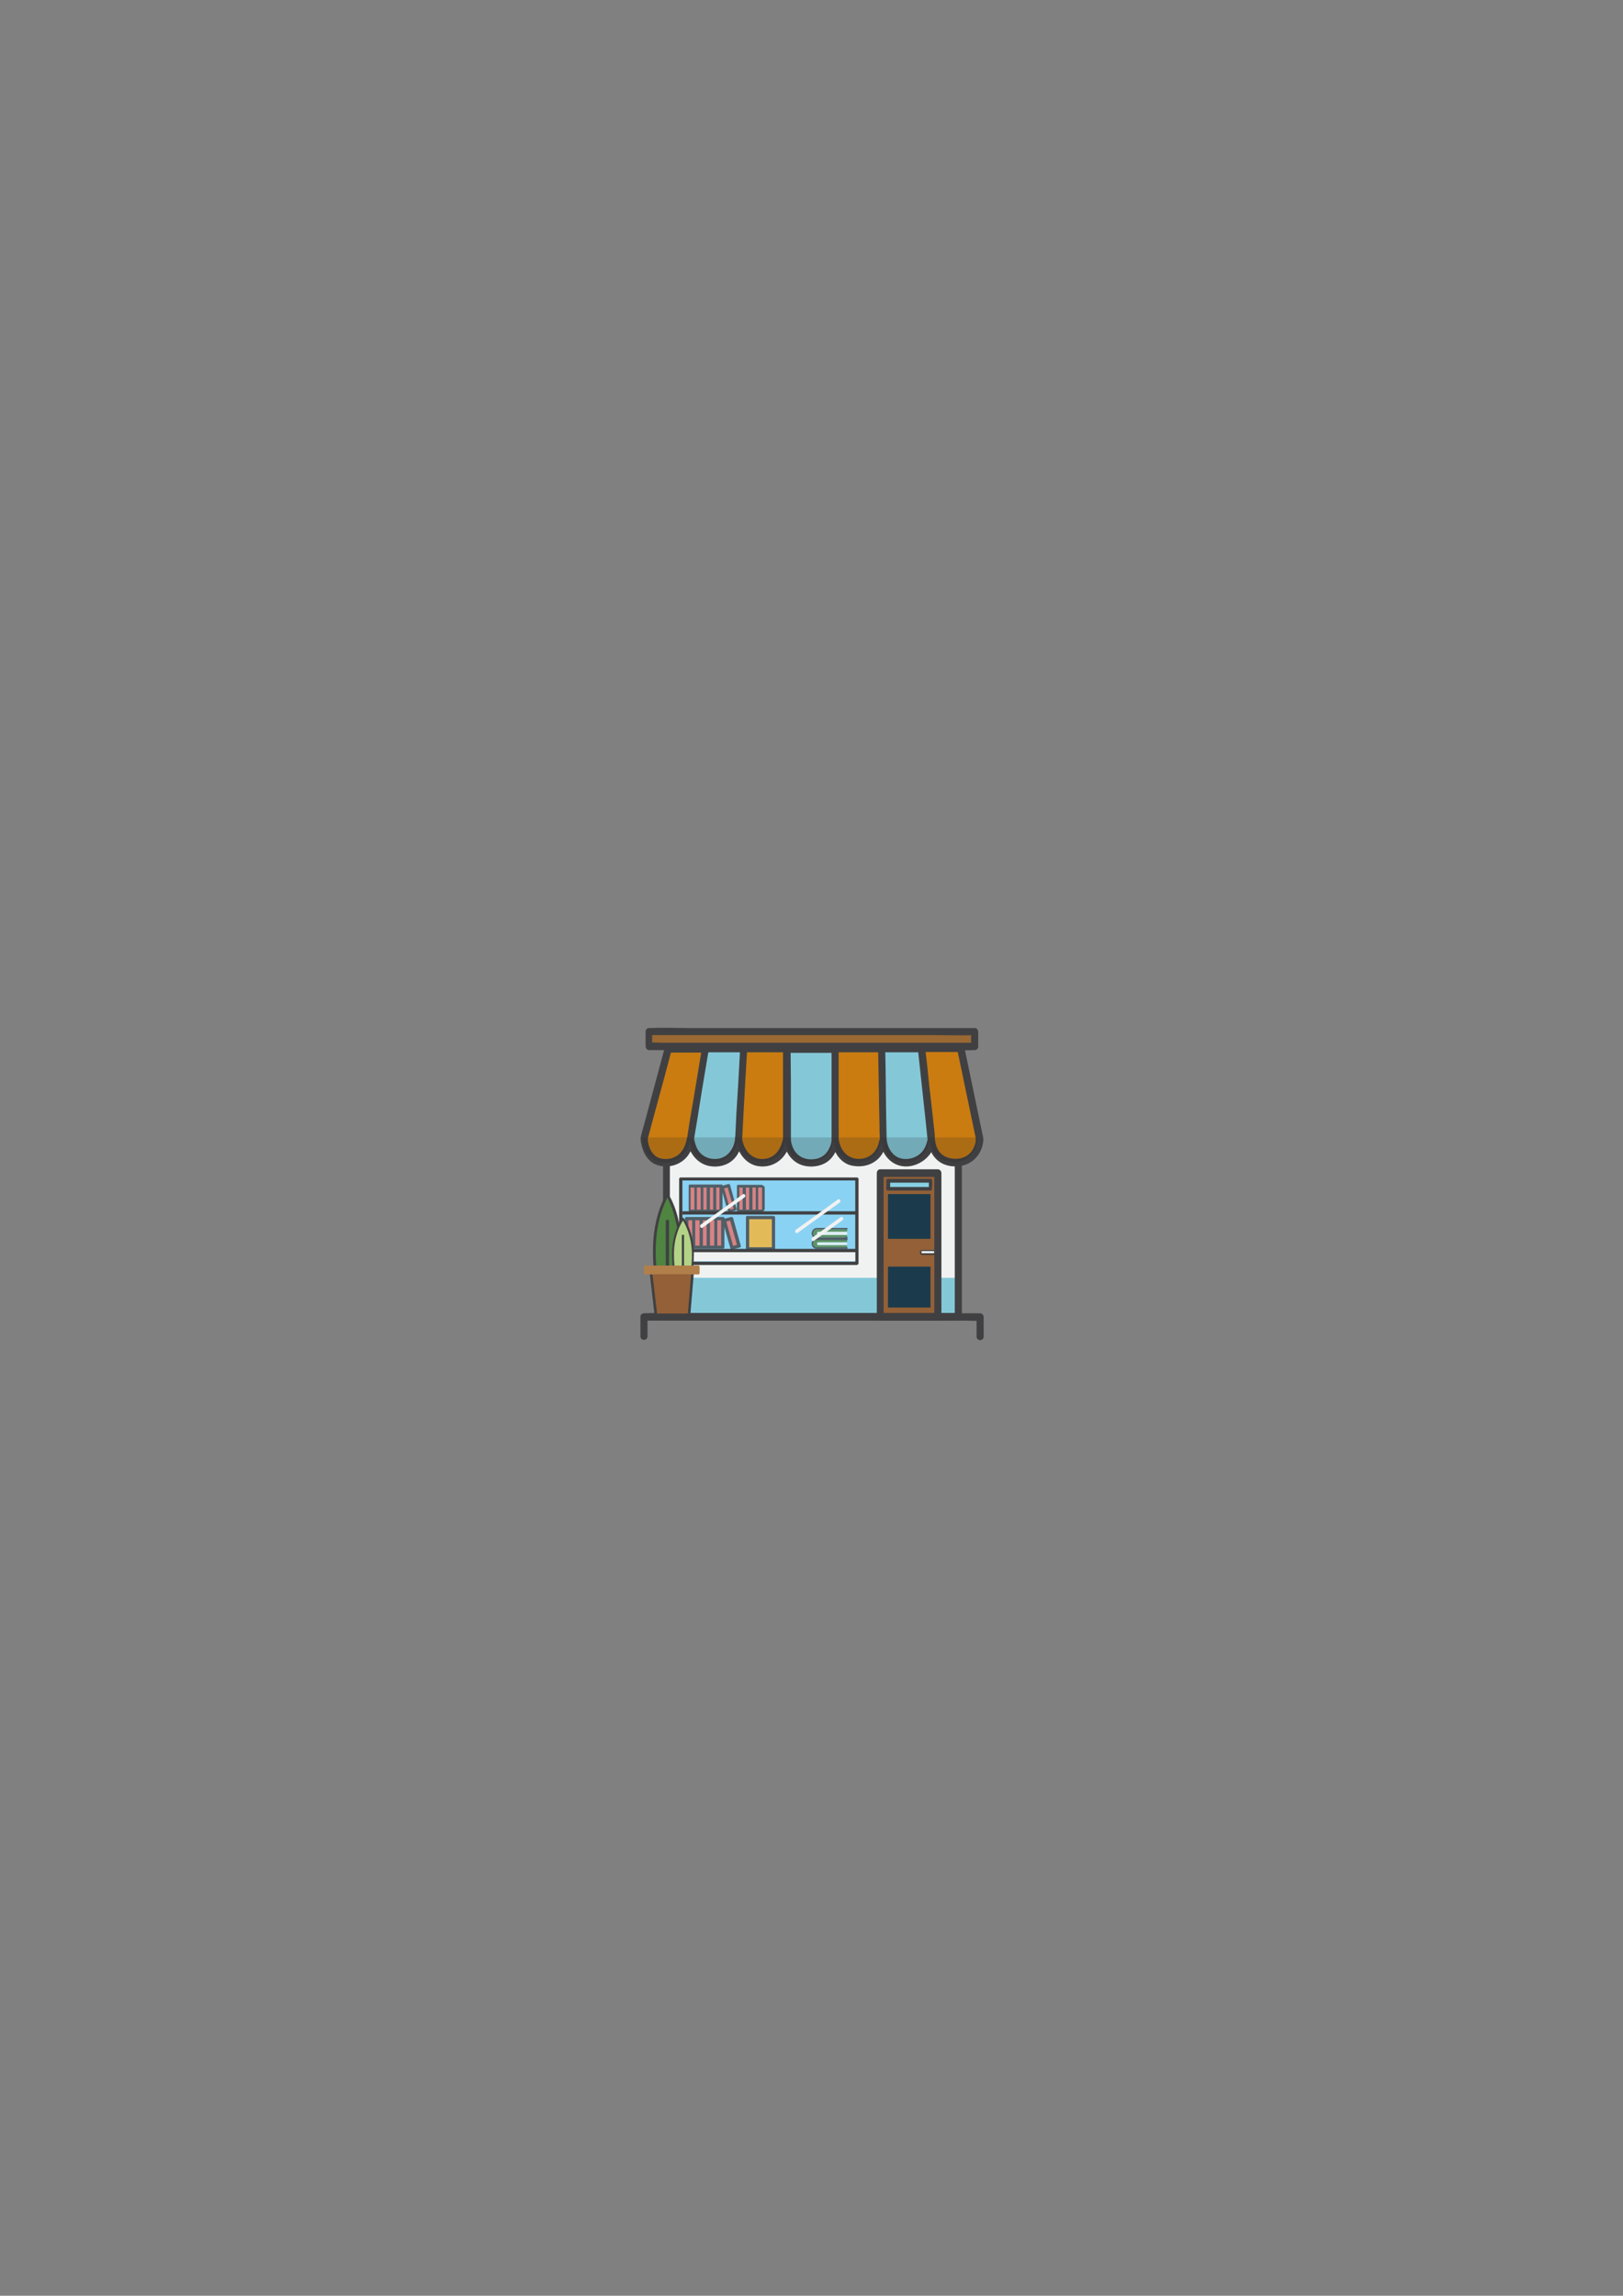 <?xml version="1.0" encoding="utf-8"?>
<!-- Generator: Adobe Illustrator 25.0.1, SVG Export Plug-In . SVG Version: 6.00 Build 0)  -->
<svg version="1.1" id="Layer_1" xmlns="http://www.w3.org/2000/svg" xmlns:xlink="http://www.w3.org/1999/xlink" x="0px" y="0px"
	 viewBox="0 0 595.3 841.9" style="enable-background:new 0 0 595.3 841.9;" xml:space="preserve">
<rect x="0" y="0" width="595.3" height="841.9" fill="#808080" stroke="none"/>
<style type="text/css">
	.st0{fill:#84C8D8;}
	.st1{fill:#F0F2F1;}
	.st2{fill:#404042;}
	.st3{fill:#CA7C11;}
	.st4{fill:#936037;}
	.st5{fill:#8AD2F3;}
	.st6{fill:#1B3B4C;}
	.st7{fill:#87CFE2;}
	.st8{fill:#996833;}
	.st9{opacity:0.18;}
	.st10{fill:#232020;}
	.st11{opacity:0.79;}
	.st12{fill:#EC6D66;}
	.st13{fill:#4F8441;}
	.st14{fill:#FAB32F;}
	.st15{fill:#B3D386;}
	.st16{fill:#B17F4A;}
</style>
<g id="XMLID_5898_">
	<g id="XMLID_5904_">
		<g id="XMLID_5905_">
			<g>
				<g>
					<g>
						<g>
							<rect x="244.4" y="417.1" class="st0" width="107.2" height="65.8"/>
						</g>
					</g>
				</g>
			</g>
		</g>
	</g>
	<g id="XMLID_5902_">
		<g id="XMLID_5903_">
			<g>
				<g>
					<g>
						<g>
							<rect x="244.4" y="417.1" class="st1" width="107.2" height="51.5"/>
						</g>
					</g>
				</g>
			</g>
		</g>
	</g>
	<g id="XMLID_5899_">
		<g id="XMLID_5900_">
			<g id="XMLID_5901_">
				<g>
					<g>
						<g>
							<g>
								<path class="st2" d="M351.6,481.5c-3.6,0-7.2,0-10.8,0c-8.5,0-17.1,0-25.6,0c-10.3,0-20.6,0-30.8,0c-8.9,0-17.9,0-26.8,0
									c-2.9,0-5.9,0-8.8,0c-1.3,0-2.9-0.2-4.2,0c-0.1,0-0.1,0-0.2,0c0.4,0.4,0.9,0.9,1.3,1.3c0-7.4,0-14.8,0-22.2
									c0-11.8,0-23.6,0-35.4c0-2.7,0-5.4,0-8.1c-0.4,0.4-0.9,0.9-1.3,1.3c3.6,0,7.1,0,10.7,0c8.5,0,17.1,0,25.6,0
									c10.3,0,20.6,0,30.8,0c8.9,0,17.9,0,26.8,0c2.9,0,5.9,0,8.8,0c1.3,0,2.9,0.2,4.2,0c0.1,0,0.1,0,0.2,0
									c-0.4-0.4-0.9-0.9-1.3-1.3c0,7.4,0,14.8,0,22.2c0,11.8,0,23.6,0,35.4c0,2.7,0,5.3,0,8.1c0,1.8,2.6,1.8,2.6,0
									c0-7.3,0-14.8,0-22.2c0-11.8,0-23.6,0-35.4c0-2.7,0-5.4,0-8.1c0-0.7-0.6-1.3-1.3-1.3c-3.6,0-7.1,0-10.7,0
									c-8.5,0-17.1,0-25.6,0c-10.3,0-20.6,0-30.8,0c-8.9,0-17.9,0-26.8,0c-4.3,0-8.7-0.2-13,0c-0.1,0-0.1,0-0.1,0
									c-0.7,0-1.3,0.6-1.3,1.3c0,7.4,0,14.8,0,22.2c0,11.8,0,23.6,0,35.4c0,2.7,0,5.4,0,8.1c0,0.7,0.5,1.4,1.2,1.4
									c3.6,0,7.1,0,10.7,0c8.5,0,17.1,0,25.6,0c10.3,0,20.6,0,30.8,0c8.9,0,17.9,0,26.8,0c4.3,0,8.7,0.2,13,0c0.1,0,0,0,0.2,0
									C353.2,484.2,353.2,481.5,351.6,481.5z"/>
							</g>
						</g>
					</g>
				</g>
			</g>
		</g>
	</g>
</g>
<g id="XMLID_5896_">
	<g id="XMLID_5897_">
		<g>
			<g>
				<g>
					<g>
						<path class="st0" d="M253.3,417.4l5.4-32.9h14.1l-1.8,32.9c0,0-0.5,8.8-8.8,8.8C253.8,426.3,253.3,417.4,253.3,417.4z"/>
					</g>
				</g>
			</g>
		</g>
	</g>
</g>
<g id="XMLID_5894_">
	<g id="XMLID_5895_">
		<g>
			<g>
				<g>
					<g>
						<path class="st0" d="M288.6,417.5v-32.9h17.7l0,32.9c0,0-0.3,8.9-8.8,8.9C288.9,426.3,288.6,417.5,288.6,417.5z"/>
					</g>
				</g>
			</g>
		</g>
	</g>
</g>
<g id="XMLID_5892_">
	<g id="XMLID_5893_">
		<g>
			<g>
				<g>
					<g>
						<path class="st0" d="M324,417.4l-0.5-32.9h14.6l3.6,32.9c0,0-0.4,7.5-7.8,8.7C326.5,427.3,324.1,420.6,324,417.4z"/>
					</g>
				</g>
			</g>
		</g>
	</g>
</g>
<g id="XMLID_5890_">
	<g id="XMLID_5891_">
		<g>
			<g>
				<g>
					<g>
						<path class="st3" d="M359.3,417.4l-6.9-32.9h-14.4l3.6,32.9c0,0,0,8.8,8.8,8.8C359.3,426.3,359.3,417.4,359.3,417.4z"/>
					</g>
				</g>
			</g>
		</g>
	</g>
</g>
<g id="XMLID_5884_">
	<g id="XMLID_5888_">
		<g id="XMLID_5889_">
			<g>
				<g>
					<g>
						<g>
							<rect x="322.8" y="430.2" class="st4" width="21.3" height="52.7"/>
						</g>
					</g>
				</g>
			</g>
		</g>
	</g>
	<g id="XMLID_5885_">
		<g id="XMLID_5886_">
			<g id="XMLID_5887_">
				<g>
					<g>
						<g>
							<g>
								<path class="st2" d="M344.1,481.5c-7.1,0-14.2,0-21.3,0c0.4,0.6,1,0.9,1.3,1.4c0-5.9,0-11.9,0-17.8c0-9.5,0-18.9,0-28.4
									c0-2.2,0-4.4,0-6.5c-0.4,0.4-0.9,1-1.3,1.4c7.1,0,14.1,0,21.2,0c-0.4-0.4-0.9-0.9-1.3-1.4c0,5.9,0,11.9,0,17.8
									c0,9.5,0,18.9,0,28.4c0,2.2,0,4.4,0,6.5c0,1.8,2.6,1.8,2.6,0c0-5.9,0-11.9,0-17.8c0-9.5,0-18.9,0-28.4c0-2.2,0-4.4,0-6.5
									c0-0.7-0.6-1.4-1.3-1.4c-7.1,0-14.1,0-21.2,0c-0.7,0-1.2,0.7-1.2,1.4c0,5.9,0,11.9,0,17.8c0,9.5,0,18.9,0,28.4
									c0,2.2,0,4.4,0,6.5c0,0.7,0.5,1.4,1.2,1.4c7.1,0,14.2,0,21.3,0C345.7,484.3,345.7,481.5,344.1,481.5z"/>
							</g>
						</g>
					</g>
				</g>
			</g>
		</g>
	</g>
</g>
<g id="XMLID_5867_">
	<g id="XMLID_5868_">
		<g>
			<g>
				<g>
					<g>
						<path class="st3" d="M272.8,384.5h15.8v32.9c0,0-0.9,8.7-8.8,8.8c-7.9,0.1-8.8-8.9-8.8-8.9L272.8,384.5z"/>
					</g>
				</g>
			</g>
		</g>
	</g>
</g>
<g id="XMLID_5865_">
	<g id="XMLID_5866_">
		<g>
			<g>
				<g>
					<g>
						<path class="st3" d="M306.3,384.5l0,32.9c0,0,0.4,9,8.8,8.9c8.4-0.1,8.8-8.9,8.8-8.9l-0.5-32.9H306.3z"/>
					</g>
				</g>
			</g>
		</g>
	</g>
</g>
<g id="XMLID_5862_">
	<g id="XMLID_5863_">
		<g id="XMLID_5864_">
			<g>
				<g>
					<g>
						<g>
							<path class="st3" d="M258.7,384.7c-0.8,4.7-1.6,9.4-2.3,14.1c-1,6-2,11.9-3,17.9c-0.4,2.3-0.8,4.4-2.2,6.3
								c-1.6,2.1-4.1,3.3-6.7,3.3c-8.2,0.3-8.2-9.1-8.2-9.1l8.8-32.6L258.7,384.7z"/>
						</g>
					</g>
				</g>
			</g>
		</g>
	</g>
	<g>
		<path class="st2" d="M360.6,417.1c-2-9.6-4-19.2-6-28.8c-0.3-1.4-0.6-2.7-0.8-4c-0.1-0.6-0.7-1-1.3-1c-4.8,0-9.6,0-14.4,0
			c-4.9,0-9.8,0-14.6,0c-5.7,0-11.4,0-17.1,0c-5.9,0-11.8,0-17.7,0c-5.3,0-10.6,0-15.8,0c-4.7,0-9.4,0-14.1,0c-0.1,0-0.1,0-0.2,0
			c-4.5,0-9,0-13.5,0c-0.6,0-1.1,0.4-1.3,1c-2.5,9.3-5,18.6-7.5,27.9c-0.4,1.5-0.9,3-1.2,4.5c-0.3,1.2,0,2.5,0.3,3.6
			c0.7,2.7,2.2,5.4,4.8,6.6c3.9,1.8,8.9,0.7,11.7-2.6c0.6-0.7,1-1.4,1.4-2.1c1.2,2.4,3.3,4.4,6,5.2c3.2,0.9,7,0.3,9.5-2
			c1-0.9,1.8-2,2.3-3.2c1.3,2.5,3.4,4.6,6.2,5.3c4.7,1.1,9.1-1.1,11.3-5.2c1.1,2.3,3.1,4.2,5.6,5c3.2,1,7.1,0.5,9.7-1.6
			c1.1-0.9,1.9-2,2.5-3.2c1.3,2.5,3.4,4.5,6.3,5c4.7,0.9,9.2-1,11.3-5.1c1.8,3.5,5.2,5.8,9.5,5.3c3.3-0.4,6.4-2.4,8.1-5.2
			c0.3,0.7,0.7,1.3,1.2,1.9c2.1,2.6,5.4,3.6,8.6,3.3c5.4-0.4,9.2-4.8,9.3-10.1C360.6,417.3,360.6,417.2,360.6,417.1z M251.7,418.6
			c-0.6,2.3-1.8,4.5-4,5.6c-1.7,0.9-3.9,1.1-5.8,0.5c-2.4-0.8-3.6-3.1-4.1-5.4c-0.2-0.7-0.1-1.1-0.2-1.9c0-0.1,0-0.2,0.1-0.2
			c0.4-1.5,0.8-3,1.2-4.5c1.5-5.4,2.9-10.8,4.4-16.2c0.9-3.5,1.9-7,2.8-10.5c3.7,0,7.4,0,11.1,0c-0.9,5.6-1.9,11.3-2.8,16.9
			c-0.4,2.5-0.9,5-1.3,7.6c-0.1,0.8-0.3,1.6-0.4,2.4c0,0,0,0.1,0,0.1c-0.2,1.3-0.4,2.6-0.6,3.9c-0.1,0.1-0.1,0.3-0.1,0.4
			C251.9,417.8,251.8,418.2,251.7,418.6z M269.6,417.5c0,0.1,0,0.2,0,0.2c0,0,0,0,0,0.1c-0.1,0.8-0.3,1.6-0.6,2.4
			c-0.9,2.2-2.5,4-4.9,4.6c-3.1,0.7-6.4-0.3-8.1-3.1c-0.6-0.9-0.9-2-1.2-3c-0.1-0.3-0.1-0.6-0.2-1c0-0.1,0-0.1,0-0.2
			c0.9-5.3,1.8-10.7,2.6-16c0.9-5.2,1.7-10.5,2.6-15.6c3.9,0,7.7,0,11.6,0c-0.4,7.5-0.8,14.9-1.3,22.4c-0.1,2.1-0.2,4.1-0.3,6.2
			c0,0.7-0.1,1.4-0.1,2.1C269.6,416.9,269.6,417.2,269.6,417.5C269.6,417.5,269.6,417.5,269.6,417.5z M287.2,417.6
			c-0.7,3.4-2.5,6.6-6.2,7.3c-4.3,0.8-7.4-2-8.5-5.9c-0.1-0.5-0.2-0.9-0.3-1.4c0.2-1.8,0.2-3.6,0.3-5.4c0.3-5.4,0.6-10.9,0.9-16.3
			c0.2-3.3,0.4-6.6,0.6-10c4.4,0,8.9,0,13.2,0c0,5.5,0,10.9,0,16.3c0,3.7,0,7.5,0,11.2c0,1.1,0,2.2,0,3.4c0,0.2,0,0.4,0,0.6
			C287.2,417.4,287.2,417.5,287.2,417.6L287.2,417.6C287.2,417.5,287.2,417.5,287.2,417.6z M305,417.7c0,0.1,0,0.2,0,0.3
			c0,0.1,0,0.2,0,0.2c0,0,0,0,0,0.1c-0.1,0.8-0.3,1.7-0.7,2.5c-0.9,2.2-2.7,3.8-5.1,4.2c-3.2,0.6-6.4-0.5-8-3.4
			c-0.5-0.9-0.8-1.8-1-2.8c-0.1-0.6-0.1-0.6-0.1-1.2c0-0.4,0-0.8,0-1.1c0-3.2,0-6.5,0-9.7c0-6.9,0-13.8-0.1-20.7c5,0,10,0,15,0
			c0,5.9,0,11.7,0,17.5c0,3.8,0,7.6,0,11.4c0,0.8,0,1.5,0,2.3c0,0.1,0,0.3,0,0.4C305,417.5,305,417.6,305,417.7z M322.5,418.3
			c-0.1,0.3-0.1,0.6-0.2,0.9c-0.2,0.8-0.5,1.5-0.9,2.2c-1,1.8-2.6,2.9-4.6,3.4c-4.4,0.9-7.8-1.5-8.9-5.7c-0.2-0.9-0.3-1.1-0.3-1.7
			c0-0.1,0-0.1,0-0.2c0.1-1.6,0-3.2,0-4.7c0-1.4,0-2.9,0-4.3c0-1,0-1.9,0-2.9c0-6.5,0-12.9,0-19.4c4.8,0,9.7,0,14.5,0
			c0.1,5.5,0.2,10.9,0.3,16.3c0,0.3,0,0.7,0,1c0.1,3.4,0.1,6.8,0.2,10.2c0,1.3,0,2.5,0.1,3.8c0,0.2,0,0.4,0,0.6c0,0,0,0,0,0
			c0,0,0,0,0,0.1C322.6,418.1,322.6,418.2,322.5,418.3z M340.2,418c-0.4,1.9-1.2,3.8-2.7,5.1c-2.4,2.1-6.5,2.7-9.2,0.7
			c-1.9-1.4-3-4-3.1-6.3c-0.1-3.6-0.1-7.2-0.2-10.8c-0.1-6.9-0.1-13.9-0.3-20.8c4,0,8.1,0,12.1,0c0.7,6.9,1.5,13.6,2.2,20.4
			c0.2,1.5,0.3,3.1,0.5,4.6c0.2,2.2,0.5,4.5,0.7,6.8C340.3,417.9,340.3,417.6,340.2,418z M357.2,420.8c-1,2.3-3,3.8-5.6,4.1
			c-2.8,0.3-5.8-0.5-7.4-3c-0.8-1.3-1.2-3-1.3-4.3c0-0.1,0-0.2,0-0.2c0-1.5-0.2-3-0.4-4.6c-0.6-6-1.4-11.9-2-17.9c0,0,0-0.1,0-0.1
			c-0.3-3-0.6-6-1-9c3.9,0,7.9,0,11.8,0c1.9,9.3,3.9,18.6,5.8,27.8c0.3,1.3,0.5,2.6,0.8,3.8C358,418.6,357.7,419.7,357.2,420.8z"/>
	</g>
</g>
<g id="XMLID_5859_">
	<g id="XMLID_5860_">
		<g id="XMLID_5861_">
			<g>
				<g>
					<g>
						<g>
							<g>
								<rect x="249.7" y="432.3" class="st5" width="64.6" height="31"/>
							</g>
						</g>
					</g>
				</g>
			</g>
			<g>
				<g>
					<g>
						<g>
							<g>
								<path class="st2" d="M314.2,463.9h-64.5c-0.3,0-0.6-0.3-0.6-0.6v-31c0-0.3,0.3-0.5,0.6-0.5h64.5c0.3,0,0.7,0.2,0.7,0.5v31
									C314.9,463.6,314.5,463.9,314.2,463.9z M250.3,462.7h63.4v-29.8h-63.4V462.7z"/>
							</g>
						</g>
					</g>
				</g>
			</g>
		</g>
	</g>
</g>
<g id="XMLID_5856_">
	<g id="XMLID_5857_">
		<g id="XMLID_5858_">
			<g>
				<g>
					<g>
						<g>
							<rect x="325.7" y="464.5" class="st6" width="15.6" height="15"/>
						</g>
					</g>
				</g>
			</g>
		</g>
	</g>
</g>
<g id="XMLID_5853_">
	<g id="XMLID_5854_">
		<g id="XMLID_5855_">
			<g>
				<g>
					<g>
						<g>
							<rect x="325.7" y="433.1" class="st7" width="15.6" height="3"/>
						</g>
					</g>
				</g>
			</g>
		</g>
	</g>
	<g>
		<g>
			<g>
				<g>
					<g>
						<path class="st2" d="M341.9,433c0-0.4-0.2-0.7-0.6-0.7c-5.2,0-10.4,0-15.6,0c-0.4,0-0.6,0.3-0.6,0.7c0,1,0,2,0,3
							c0,0.4,0.3,0.6,0.6,0.6c5.2,0,10.4,0,15.6,0c0.2,0,0.3-0.1,0.4-0.2c0,0,0,0,0,0c0,0,0,0,0,0c0.1-0.1,0.1-0.2,0.1-0.4
							C341.9,435,341.9,434,341.9,433z M340.7,435.3c-4.7,0-9.5,0-14.2,0c0-0.4,0-1,0-1.6c4.7,0,9.5,0,14.2,0
							C340.7,434.3,340.7,434.9,340.7,435.3z"/>
					</g>
				</g>
			</g>
		</g>
	</g>
</g>
<g id="XMLID_5850_">
	<g id="XMLID_5851_">
		<g id="XMLID_5852_">
			<g>
				<g>
					<g>
						<g>
							<rect x="325.7" y="437.9" class="st6" width="15.6" height="16.4"/>
						</g>
					</g>
				</g>
			</g>
		</g>
	</g>
</g>
<g id="XMLID_5845_">
	<g id="XMLID_5849_">
		<g>
			<g>
				<g>
					<g>
						<path class="st1" d="M343.1,459.3c0,0.2-0.2,0.4-0.4,0.4h-4.4c-0.2,0-0.4-0.2-0.4-0.4V459c0-0.2,0.2-0.4,0.4-0.4h4.4
							c0.2,0,0.4,0.2,0.4,0.4V459.3z"/>
					</g>
				</g>
			</g>
		</g>
	</g>
	<g id="XMLID_5846_">
		<g>
			<g>
				<g>
					<g>
						<path class="st2" d="M337.4,459.3c0-0.5,0.4-0.9,0.9-0.9h4c0.5,0,0.9,0.4,0.9,0.9s-0.4,0.9-0.9,0.9h-4
							C337.8,460.2,337.4,459.8,337.4,459.3z M342.7,459.2c0-0.2-0.2-0.4-0.4-0.4h-4c-0.2,0-0.4,0.2-0.4,0.4c0,0.2,0.2,0.4,0.4,0.4
							h4C342.6,459.6,342.7,459.4,342.7,459.2z"/>
					</g>
				</g>
			</g>
		</g>
	</g>
</g>
<g id="XMLID_5839_">
	<g id="XMLID_5843_">
		<g id="XMLID_5844_">
			<g>
				<g>
					<g>
						<g>
							<rect x="238.1" y="378.4" class="st8" width="119.3" height="5.3"/>
						</g>
					</g>
				</g>
			</g>
		</g>
	</g>
	<g id="XMLID_5840_">
		<g id="XMLID_5841_">
			<g id="XMLID_5842_">
				<g>
					<g>
						<g>
							<g>
								<path class="st2" d="M317,382.4c-11.5,0-23,0-34.5,0c-9.9,0-19.9,0-29.8,0c-3.3,0-6.6,0-9.9,0c-1.5,0-3.2-0.2-4.7,0
									c-0.1,0-0.2,0-0.2,0c0.4,0.4,0.9,0.9,1.3,1.3c0-1.8,0-3.6,0-5.4c-0.4,0.4-0.8,0.9-1.2,1.3c4,0,7.9,0,11.9,0
									c9.5,0,19,0,28.5,0c11.5,0,23,0,34.5,0c9.9,0,19.9,0,29.8,0c4.8,0,9.7,0.2,14.5,0c0.1,0,0.2,0,0.2,0c1.8,0,1.8-2.6,0-2.6
									c-3.9,0-7.8,0-11.8,0c-9.5,0-19,0-28.5,0c-11.5,0-23,0-34.5,0c-9.9,0-19.9,0-29.8,0c-4.8,0-9.7-0.2-14.5,0
									c-0.1,0-0.1,0-0.2,0c-0.7,0-1.3,0.6-1.3,1.3c0,1.8,0,3.6,0,5.4c0,0.7,0.6,1.4,1.3,1.4c4,0,7.9,0,11.9,0c9.5,0,19,0,28.5,0
									c11.5,0,23,0,34.5,0c9.9,0,19.9,0,29.8,0c4.8,0,9.7,0.2,14.5,0c0.1,0,0.1,0,0.2,0c0.7,0,1.3-0.6,1.3-1.3c0-1.8,0-3.6,0-5.3
									c0-1.8-2.6-1.8-2.6,0c0,1.8,0,3.5,0,5.3c0.4-0.4,0.8-0.8,1.3-1.4c-4,0-7.9,0-11.9,0"/>
							</g>
						</g>
					</g>
				</g>
			</g>
		</g>
	</g>
</g>
<g id="XMLID_5824_" class="st9">
	<g id="XMLID_5825_">
		<g id="XMLID_5826_">
			<g>
				<g>
					<g>
						<g>
							<path class="st10" d="M244.1,426.3c4.9,0,8.8-3.9,8.8-8.8c0,4.9,4,8.8,8.8,8.8c4.9,0,8.8-4,8.8-8.8c0,4.9,4,8.8,8.8,8.8
								c4.9,0,8.8-4,8.8-8.8c0,4.9,4,8.8,8.8,8.8c4.9,0,8.8-4,8.8-8.8c0,4.9,4,8.8,8.8,8.8c4.9,0,8.8-4,8.8-8.8c0,4.9,4,8.8,8.8,8.8
								c4.9,0,8.8-4,8.8-8.8c0,4.9,4,8.8,8.8,8.8c4.9,0,8.8-4,8.8-8.9l-0.1-0.3h-123C235.9,417.1,235.3,426.3,244.1,426.3z"/>
						</g>
					</g>
				</g>
			</g>
		</g>
	</g>
</g>
<g id="XMLID_5820_">
	<g id="XMLID_5821_">
		<g id="XMLID_5822_">
			<g id="XMLID_5823_">
				<g>
					<g>
						<g>
							<g>
								<path class="st2" d="M237.5,490c0,0,0-4.7,0-7.1c-0.4,0.4-0.8,0.8-1.3,1.4c4.1,0,8.2,0,12.3,0c9.8,0,19.6,0,29.4,0
									c11.9,0,23.8,0,35.6,0c10.3,0,20.5,0,30.8,0c3.4,0,6.8,0,10.2,0c1.5,0,3.3,0.2,4.8,0c0.1,0,0.2,0,0.2,0
									c-0.4-0.4-0.9-0.9-1.3-1.3c0,2.4,0,4.7,0,7.1c0,1.8,2.6,1.8,2.6,0c0-2.4,0-4.7,0-7.1c0-0.7-0.6-1.4-1.3-1.4
									c-4.1,0-8.2,0-12.3,0c-9.8,0-19.6,0-29.4,0c-11.9,0-23.8,0-35.6,0c-10.3,0-20.5,0-30.8,0c-5,0-10-0.2-15,0
									c-0.1,0-0.1,0-0.2,0c-0.7,0-1.3,0.6-1.3,1.3c0,2.4,0,4.7,0,7.1C234.9,491.8,237.5,491.8,237.5,490
									C237.5,490,237.5,491.8,237.5,490z"/>
							</g>
						</g>
					</g>
				</g>
			</g>
		</g>
	</g>
</g>
<g>
	<g>
		<g>
			<g>
				<g>
					<rect x="250.3" y="458.4" class="st1" width="63.4" height="4.1"/>
				</g>
			</g>
		</g>
	</g>
</g>
<g>
	<g>
		<g>
			<g>
				<g>
					<rect x="250.3" y="458" class="st2" width="64" height="1.2"/>
				</g>
			</g>
		</g>
	</g>
</g>
<g>
	<g>
		<g>
			<g>
				<g>
					<rect x="250.3" y="444.2" class="st2" width="64" height="1.2"/>
				</g>
			</g>
		</g>
	</g>
</g>
<g class="st11">
	<g>
		<g>
			<g>
				<g>
					<g>
						<rect x="251.9" y="446.9" class="st12" width="2.6" height="10.5"/>
					</g>
				</g>
			</g>
		</g>
	</g>
	<g>
		<g>
			<g>
				<g>
					<g>
						<rect x="254.5" y="446.9" class="st12" width="2.8" height="10.5"/>
					</g>
				</g>
			</g>
		</g>
	</g>
	<g>
		<g>
			<g>
				<g>
					<g>
						<rect x="257.2" y="446.9" class="st12" width="2.6" height="10.5"/>
					</g>
				</g>
			</g>
		</g>
	</g>
	<g>
		<g>
			<g>
				<g>
					<g>
						<rect x="259.8" y="446.9" class="st12" width="2.8" height="10.5"/>
					</g>
				</g>
			</g>
		</g>
	</g>
	<g>
		<g>
			<g>
				<g>
					<g>
						<rect x="262.5" y="446.9" class="st12" width="2.6" height="10.5"/>
					</g>
				</g>
			</g>
		</g>
	</g>
	<g>
		<g>
			<g>
				<g>
					<g>
						<g>
							
								<rect x="267.1" y="447" transform="matrix(0.964 -0.267 0.267 0.964 -111.042 88.127)" class="st12" width="2.7" height="10.4"/>
						</g>
					</g>
				</g>
			</g>
		</g>
		<g>
			<g>
				<g>
					<g>
						<g>
							<path class="st2" d="M271.7,456.8l-2.8-10.1c-0.1-0.3-0.4-0.5-0.7-0.4l-2.4,0.6c0-0.3-0.3-0.6-0.6-0.6h-2.7h-2.7h-2.7h-2.7
								h-2.7c-0.3,0-0.5,0.3-0.5,0.7v10.4c0,0.3,0.2,0.5,0.5,0.5h2.7h2.7h2.7h2.7h2.7c0.3,0,0.5-0.2,0.5-0.5V450l2.2,7.8
								c0.1,0.3,0.3,0.4,0.6,0.4c0.1,0,0.1,0,0.2,0l2.6-0.7c0.2,0,0.3-0.1,0.4-0.3C271.7,457.1,271.7,456.9,271.7,456.8z
								 M252.5,447.5h1.4v9.3h-1.4V447.5z M255,447.5h1.6v9.3H255V447.5z M257.8,447.5h1.4v9.3h-1.4V447.5z M260.4,447.5h1.6v9.3
								h-1.6V447.5z M264.5,456.8h-1.4v-9.3h1.4V456.8z M268.9,456.9l-2.5-8.9l1.4-0.4l2.5,8.9L268.9,456.9z"/>
						</g>
					</g>
				</g>
			</g>
		</g>
	</g>
</g>
<g class="st11">
	<g>
		<g>
			<g>
				<g>
					<g>
						<rect x="252.9" y="434.9" class="st12" width="2.2" height="9.1"/>
					</g>
				</g>
			</g>
		</g>
	</g>
	<g>
		<g>
			<g>
				<g>
					<g>
						<rect x="255" y="434.9" class="st12" width="2.4" height="9.1"/>
					</g>
				</g>
			</g>
		</g>
	</g>
	<g>
		<g>
			<g>
				<g>
					<g>
						<rect x="257.4" y="434.9" class="st12" width="2.4" height="9.1"/>
					</g>
				</g>
			</g>
		</g>
	</g>
	<g>
		<g>
			<g>
				<g>
					<g>
						<rect x="259.8" y="434.9" class="st12" width="2.4" height="9.1"/>
					</g>
				</g>
			</g>
		</g>
	</g>
	<g>
		<g>
			<g>
				<g>
					<g>
						<rect x="262.2" y="434.9" class="st12" width="2.4" height="9.1"/>
					</g>
				</g>
			</g>
		</g>
	</g>
	<g>
		<g>
			<g>
				<g>
					<g>
						<g>
							
								<rect x="266.1" y="434.9" transform="matrix(0.964 -0.267 0.267 0.964 -107.665 87.353)" class="st12" width="2.3" height="9.1"/>
						</g>
					</g>
				</g>
			</g>
		</g>
		<g>
			<g>
				<g>
					<g>
						<g>
							<path class="st2" d="M270.2,443.4l-2.4-8.8c-0.1-0.3-0.4-0.4-0.6-0.4l-2.1,0.6c0-0.3-0.2-0.4-0.5-0.4h-2.3h-2.3h-2.3h-2.3
								h-2.3c-0.3,0-0.5,0.1-0.5,0.4v9.1c0,0.3,0.2,0.5,0.5,0.5h2.3h2.3h2.3h2.3h2.3c0.3,0,0.4-0.2,0.4-0.5v-6.6l1.9,6.8
								c0.1,0.2,0.3,0.4,0.5,0.4c0,0,0.1,0,0.1,0l2.3-0.6c0.1,0,0.2-0.1,0.3-0.2C270.2,443.7,270.2,443.6,270.2,443.4z M253.3,435.5
								h1.4v8.1h-1.4V435.5z M255.6,435.5h1.4v8.1h-1.4V435.5z M258,435.5h1.2v8.1H258V435.5z M260.4,435.5h1.2v8.1h-1.2V435.5z
								 M263.9,443.6h-1.2v-8.1h1.2V443.6z M267.8,443.6l-2.2-7.8l1.3-0.3l2.2,7.8L267.8,443.6z"/>
						</g>
					</g>
				</g>
			</g>
		</g>
	</g>
</g>
<g class="st11">
	<g>
		<g>
			<g>
				<g>
					<g>
						<rect x="270.6" y="434.9" class="st12" width="2.4" height="9.1"/>
					</g>
				</g>
			</g>
		</g>
	</g>
	<g>
		<g>
			<g>
				<g>
					<g>
						<rect x="273" y="434.9" class="st12" width="2.4" height="9.1"/>
					</g>
				</g>
			</g>
		</g>
	</g>
	<g>
		<g>
			<g>
				<g>
					<g>
						<rect x="275.4" y="434.9" class="st12" width="2.4" height="9.1"/>
					</g>
				</g>
			</g>
		</g>
	</g>
	<g>
		<g>
			<g>
				<g>
					<g>
						<rect x="277.8" y="434.9" class="st12" width="2.4" height="9.1"/>
					</g>
				</g>
			</g>
		</g>
	</g>
	<g>
		<g>
			<g>
				<g>
					<g>
						<g>
							<path class="st2" d="M279.1,434.5h-8.4c-0.3,0-0.4,0.1-0.4,0.4v9.1c0,0.3,0.2,0.5,0.4,0.5h8.4c0.7,0,1.4-0.6,1.4-1.3v-7.6
								C280.5,435,279.8,434.5,279.1,434.5z M272.4,443.6h-1.2v-8.1h1.2V443.6z M274.8,443.6h-1.2v-8.1h1.2V443.6z M277.2,443.6H276
								v-8.1h1.2V443.6z M279.5,443.6h-1.4v-8.1h1.4V443.6z"/>
						</g>
					</g>
				</g>
			</g>
		</g>
	</g>
</g>
<g class="st11">
	<g>
		<g>
			<g>
				<g>
					<g>
						<path class="st2" d="M310.5,457.4h-10.9c-0.7,0-1.3-0.6-1.3-1.3c0-0.7,0.5-1.3,1.3-1.3h10.9v-0.6h-10.9c-1,0-1.9,0.8-1.9,1.9
							s0.9,1.9,1.9,1.9h10.9V457.4z"/>
					</g>
				</g>
			</g>
		</g>
	</g>
	<g>
		<g>
			<g>
				<g>
					<g>
						<path class="st13" d="M300.2,455.6h10.5v-0.8h-11.1c-0.8,0-1.3,0.6-1.3,1.3c0,0.7,0.5,1.3,1.3,1.3h11.1v-0.8h-10.5
							c-0.3,0-0.5-0.2-0.5-0.5C299.7,455.8,299.9,455.6,300.2,455.6z"/>
					</g>
				</g>
			</g>
		</g>
	</g>
	<g>
		<g>
			<g>
				<g>
					<g>
						<path class="st1" d="M300.2,455.6c-0.3,0-0.5,0.2-0.5,0.5c0,0.3,0.2,0.5,0.5,0.5h10.5v-1H300.2z"/>
					</g>
				</g>
			</g>
		</g>
	</g>
	<g>
		<g>
			<g>
				<g>
					<g>
						<path class="st2" d="M310.6,454.8h-0.5v-0.6h0.5c0.2,0,0.3,0.1,0.3,0.3l0,0C310.9,454.7,310.8,454.8,310.6,454.8z"/>
					</g>
				</g>
			</g>
		</g>
	</g>
	<g>
		<g>
			<g>
				<g>
					<g>
						<path class="st2" d="M310.6,458h-0.5v-0.6h0.5c0.2,0,0.3,0.1,0.3,0.3l0,0C310.9,457.9,310.8,458,310.6,458z"/>
					</g>
				</g>
			</g>
		</g>
	</g>
</g>
<g class="st11">
	<g>
		<g>
			<g>
				<g>
					<g>
						<path class="st2" d="M310.5,453.7h-10.9c-0.7,0-1.3-0.7-1.3-1.4s0.5-1.4,1.3-1.4h10.9v-0.6h-10.9c-1,0-1.9,0.9-1.9,2
							c0,1,0.9,2,1.9,2h10.9V453.7z"/>
					</g>
				</g>
			</g>
		</g>
	</g>
	<g>
		<g>
			<g>
				<g>
					<g>
						<path class="st13" d="M300.2,451.7h10.5v-0.8h-11.1c-0.8,0-1.3,0.7-1.3,1.4c0,0.7,0.5,1.4,1.3,1.4h11.1v-0.8h-10.5
							c-0.3,0-0.5-0.3-0.5-0.6C299.7,452,299.9,451.7,300.2,451.7z"/>
					</g>
				</g>
			</g>
		</g>
	</g>
	<g>
		<g>
			<g>
				<g>
					<g>
						<path class="st1" d="M300.2,451.7c-0.3,0-0.5,0.3-0.5,0.6c0,0.3,0.2,0.6,0.5,0.6h10.5v-1.2H300.2z"/>
					</g>
				</g>
			</g>
		</g>
	</g>
	<g>
		<g>
			<g>
				<g>
					<g>
						<path class="st2" d="M310.6,450.9h-0.5v-0.6h0.5c0.2,0,0.3,0.1,0.3,0.3l0,0C310.9,450.8,310.8,450.9,310.6,450.9z"/>
					</g>
				</g>
			</g>
		</g>
	</g>
	<g>
		<g>
			<g>
				<g>
					<g>
						<path class="st2" d="M310.6,454.2h-0.5v-0.6h0.5c0.2,0,0.3,0.1,0.3,0.3l0,0C310.9,454.1,310.8,454.2,310.6,454.2z"/>
					</g>
				</g>
			</g>
		</g>
	</g>
</g>
<g id="XMLID_5817_">
	<g id="XMLID_5818_">
		<g id="XMLID_5819_">
			<g>
				<g>
					<g>
						<g>
							<path class="st1" d="M257.7,450.2c5.1-3.7,10.2-7.4,15.4-11.1c0.7-0.5,0-1.6-0.7-1.1c-5.1,3.7-10.2,7.4-15.4,11.1
								C256.4,449.6,257.1,450.7,257.7,450.2L257.7,450.2z"/>
						</g>
					</g>
				</g>
			</g>
		</g>
	</g>
</g>
<g id="XMLID_5814_">
	<g id="XMLID_5815_">
		<g id="XMLID_5816_">
			<g>
				<g>
					<g>
						<g>
							<path class="st1" d="M292.6,452.1c5.1-3.7,10.2-7.4,15.4-11.1c0.7-0.5,0-1.6-0.7-1.1c-5.1,3.7-10.2,7.4-15.4,11.1
								C291.3,451.5,291.9,452.6,292.6,452.1L292.6,452.1z"/>
						</g>
					</g>
				</g>
			</g>
		</g>
	</g>
</g>
<g id="XMLID_5811_">
	<g id="XMLID_5812_">
		<g id="XMLID_5813_">
			<g>
				<g>
					<g>
						<g>
							<path class="st1" d="M298.6,455c3.5-2.5,6.9-5,10.4-7.5c0.7-0.5,0-1.6-0.7-1.1c-3.5,2.5-6.9,5-10.4,7.5
								C297.3,454.4,298,455.5,298.6,455L298.6,455z"/>
						</g>
					</g>
				</g>
			</g>
		</g>
	</g>
</g>
<g class="st11">
	<g>
		<g>
			<g>
				<g>
					<g>
						<rect x="274.2" y="446.5" class="st14" width="9.5" height="11.5"/>
					</g>
				</g>
			</g>
		</g>
	</g>
	<g>
		<g>
			<g>
				<g>
					<g>
						<path class="st2" d="M283.6,458.6h-9.5c-0.3,0-0.5-0.2-0.5-0.6v-11.6c0-0.3,0.2-0.5,0.5-0.5h9.5c0.3,0,0.7,0.2,0.7,0.5V458
							C284.3,458.4,283.9,458.6,283.6,458.6z M274.8,457.4h8.3v-10.3h-8.3V457.4z"/>
					</g>
				</g>
			</g>
		</g>
	</g>
</g>
<g>
	<g>
		<g>
			<g>
				<g>
					<g>
						<g>
							<g>
								<path class="st13" d="M249.6,458.7c0,11.3-2.1,20.4-4.8,20.4s-4.8-9.2-4.8-20.4c0-13.1,4.8-20.4,4.8-20.4
									S249.6,445.4,249.6,458.7z"/>
							</g>
						</g>
					</g>
				</g>
			</g>
		</g>
		<g>
			<g>
				<g>
					<g>
						<g>
							<g>
								<path class="st2" d="M244.8,479.6c-3.4,0-5.3-10.8-5.3-20.9c0-13.1,4.7-20.4,4.9-20.7l0.4-0.7l0.4,0.7
									c0.2,0.3,4.9,7.4,4.9,20.7C250.1,468.8,248.2,479.6,244.8,479.6z M244.8,439.2c-1.2,2.2-4.3,9-4.3,19.4
									c0,12.4,2.5,20,4.3,20c1.8,0,4.3-7.6,4.3-20C249,448.1,245.9,441.4,244.8,439.2z"/>
							</g>
						</g>
					</g>
				</g>
			</g>
		</g>
	</g>
	<g>
		<g>
			<g>
				<g>
					<g>
						<g>
							<g>
								<path class="st2" d="M244.8,476.2c-0.3,0-0.6-0.2-0.6-0.5v-27.9c0-0.3,0.3-0.5,0.6-0.5c0.3,0,0.6,0.2,0.6,0.5v27.9
									C245.4,476,245.1,476.2,244.8,476.2z"/>
							</g>
						</g>
					</g>
				</g>
			</g>
		</g>
	</g>
</g>
<g>
	<g>
		<g>
			<g>
				<g>
					<g>
						<g>
							<g>
								<path class="st15" d="M254.1,460c0,7.2-1.6,13-3.7,13c-2,0-3.7-5.8-3.7-13c0-8.3,3.7-13,3.7-13S254.1,451.5,254.1,460z"/>
							</g>
						</g>
					</g>
				</g>
			</g>
		</g>
		<g>
			<g>
				<g>
					<g>
						<g>
							<g>
								<path class="st2" d="M250.5,473.2c-2.6,0-4-6.8-4-13.3c0-8.3,3.6-12.9,3.7-13.1l0.3-0.4l0.3,0.4c0.2,0.2,3.7,4.7,3.7,13.1
									C254.5,466.4,253.1,473.2,250.5,473.2z M250.5,447.6c-0.9,1.4-3.3,5.7-3.3,12.3c0,7.9,1.9,12.7,3.3,12.7
									c1.4,0,3.3-4.8,3.3-12.7C253.7,453.3,251.4,449,250.5,447.6z"/>
							</g>
						</g>
					</g>
				</g>
			</g>
		</g>
	</g>
	<g>
		<g>
			<g>
				<g>
					<g>
						<g>
							<g>
								<path class="st2" d="M250.5,471.1c-0.2,0-0.4-0.1-0.4-0.3v-17.7c0-0.2,0.2-0.3,0.4-0.3c0.2,0,0.4,0.1,0.4,0.3v17.7
									C250.9,471,250.7,471.1,250.5,471.1z"/>
							</g>
						</g>
					</g>
				</g>
			</g>
		</g>
	</g>
</g>
<g>
	<g>
		<g>
			<g>
				<g>
					<g>
						<g>
							<polygon class="st4" points="252.7,482.3 240.6,482.3 238.8,466.7 254,466.7 							"/>
						</g>
					</g>
				</g>
			</g>
		</g>
		<g>
			<g>
				<g>
					<g>
						<g>
							<path class="st2" d="M253,482.5h-12.7l-1.9-16h15.9L253,482.5z M240.9,481.9h11.6l1.3-14.8h-14.6L240.9,481.9z"/>
						</g>
					</g>
				</g>
			</g>
		</g>
	</g>
	<g>
		<g>
			<g>
				<g>
					<g>
						<path class="st2" d="M252.7,482.7h-12.1c-0.2,0-0.4-0.2-0.5-0.4l-1.8-15.5c0-0.1,0-0.2,0.1-0.4c0.1-0.1,0.2-0.1,0.4-0.1H254
							c0.1,0,0.3,0,0.4,0.1c0.1,0.1,0.1,0.2,0.1,0.4l-1.3,15.5C253.2,482.5,253,482.7,252.7,482.7z M241,481.7h11.3l1.2-14.4h-14.2
							L241,481.7z"/>
					</g>
				</g>
			</g>
		</g>
	</g>
</g>
<g>
	<g>
		<g>
			<g>
				<g>
					<g>
						<g>
							<rect x="236.7" y="464.7" class="st16" width="19.5" height="2.2"/>
						</g>
					</g>
				</g>
			</g>
		</g>
		<g>
			<g>
				<g>
					<g>
						<g>
							<path class="st16" d="M256.4,467.3h-19.9v-3h19.9V467.3z M237.1,466.7h18.8v-1.8h-18.8V466.7z"/>
						</g>
					</g>
				</g>
			</g>
		</g>
	</g>
	<g>
		<g>
			<g>
				<g>
					<g>
						<path class="st16" d="M256.6,466.8c0,0.3-0.2,0.5-0.5,0.5h-19.4c-0.3,0-0.5-0.2-0.5-0.5v-2.2c0-0.3,0.2-0.5,0.5-0.5h19.4
							c0.3,0,0.5,0.2,0.5,0.5V466.8z M237.1,466.5h18.6v-1.4h-18.6V466.5z"/>
					</g>
				</g>
			</g>
		</g>
	</g>
</g>
</svg>
